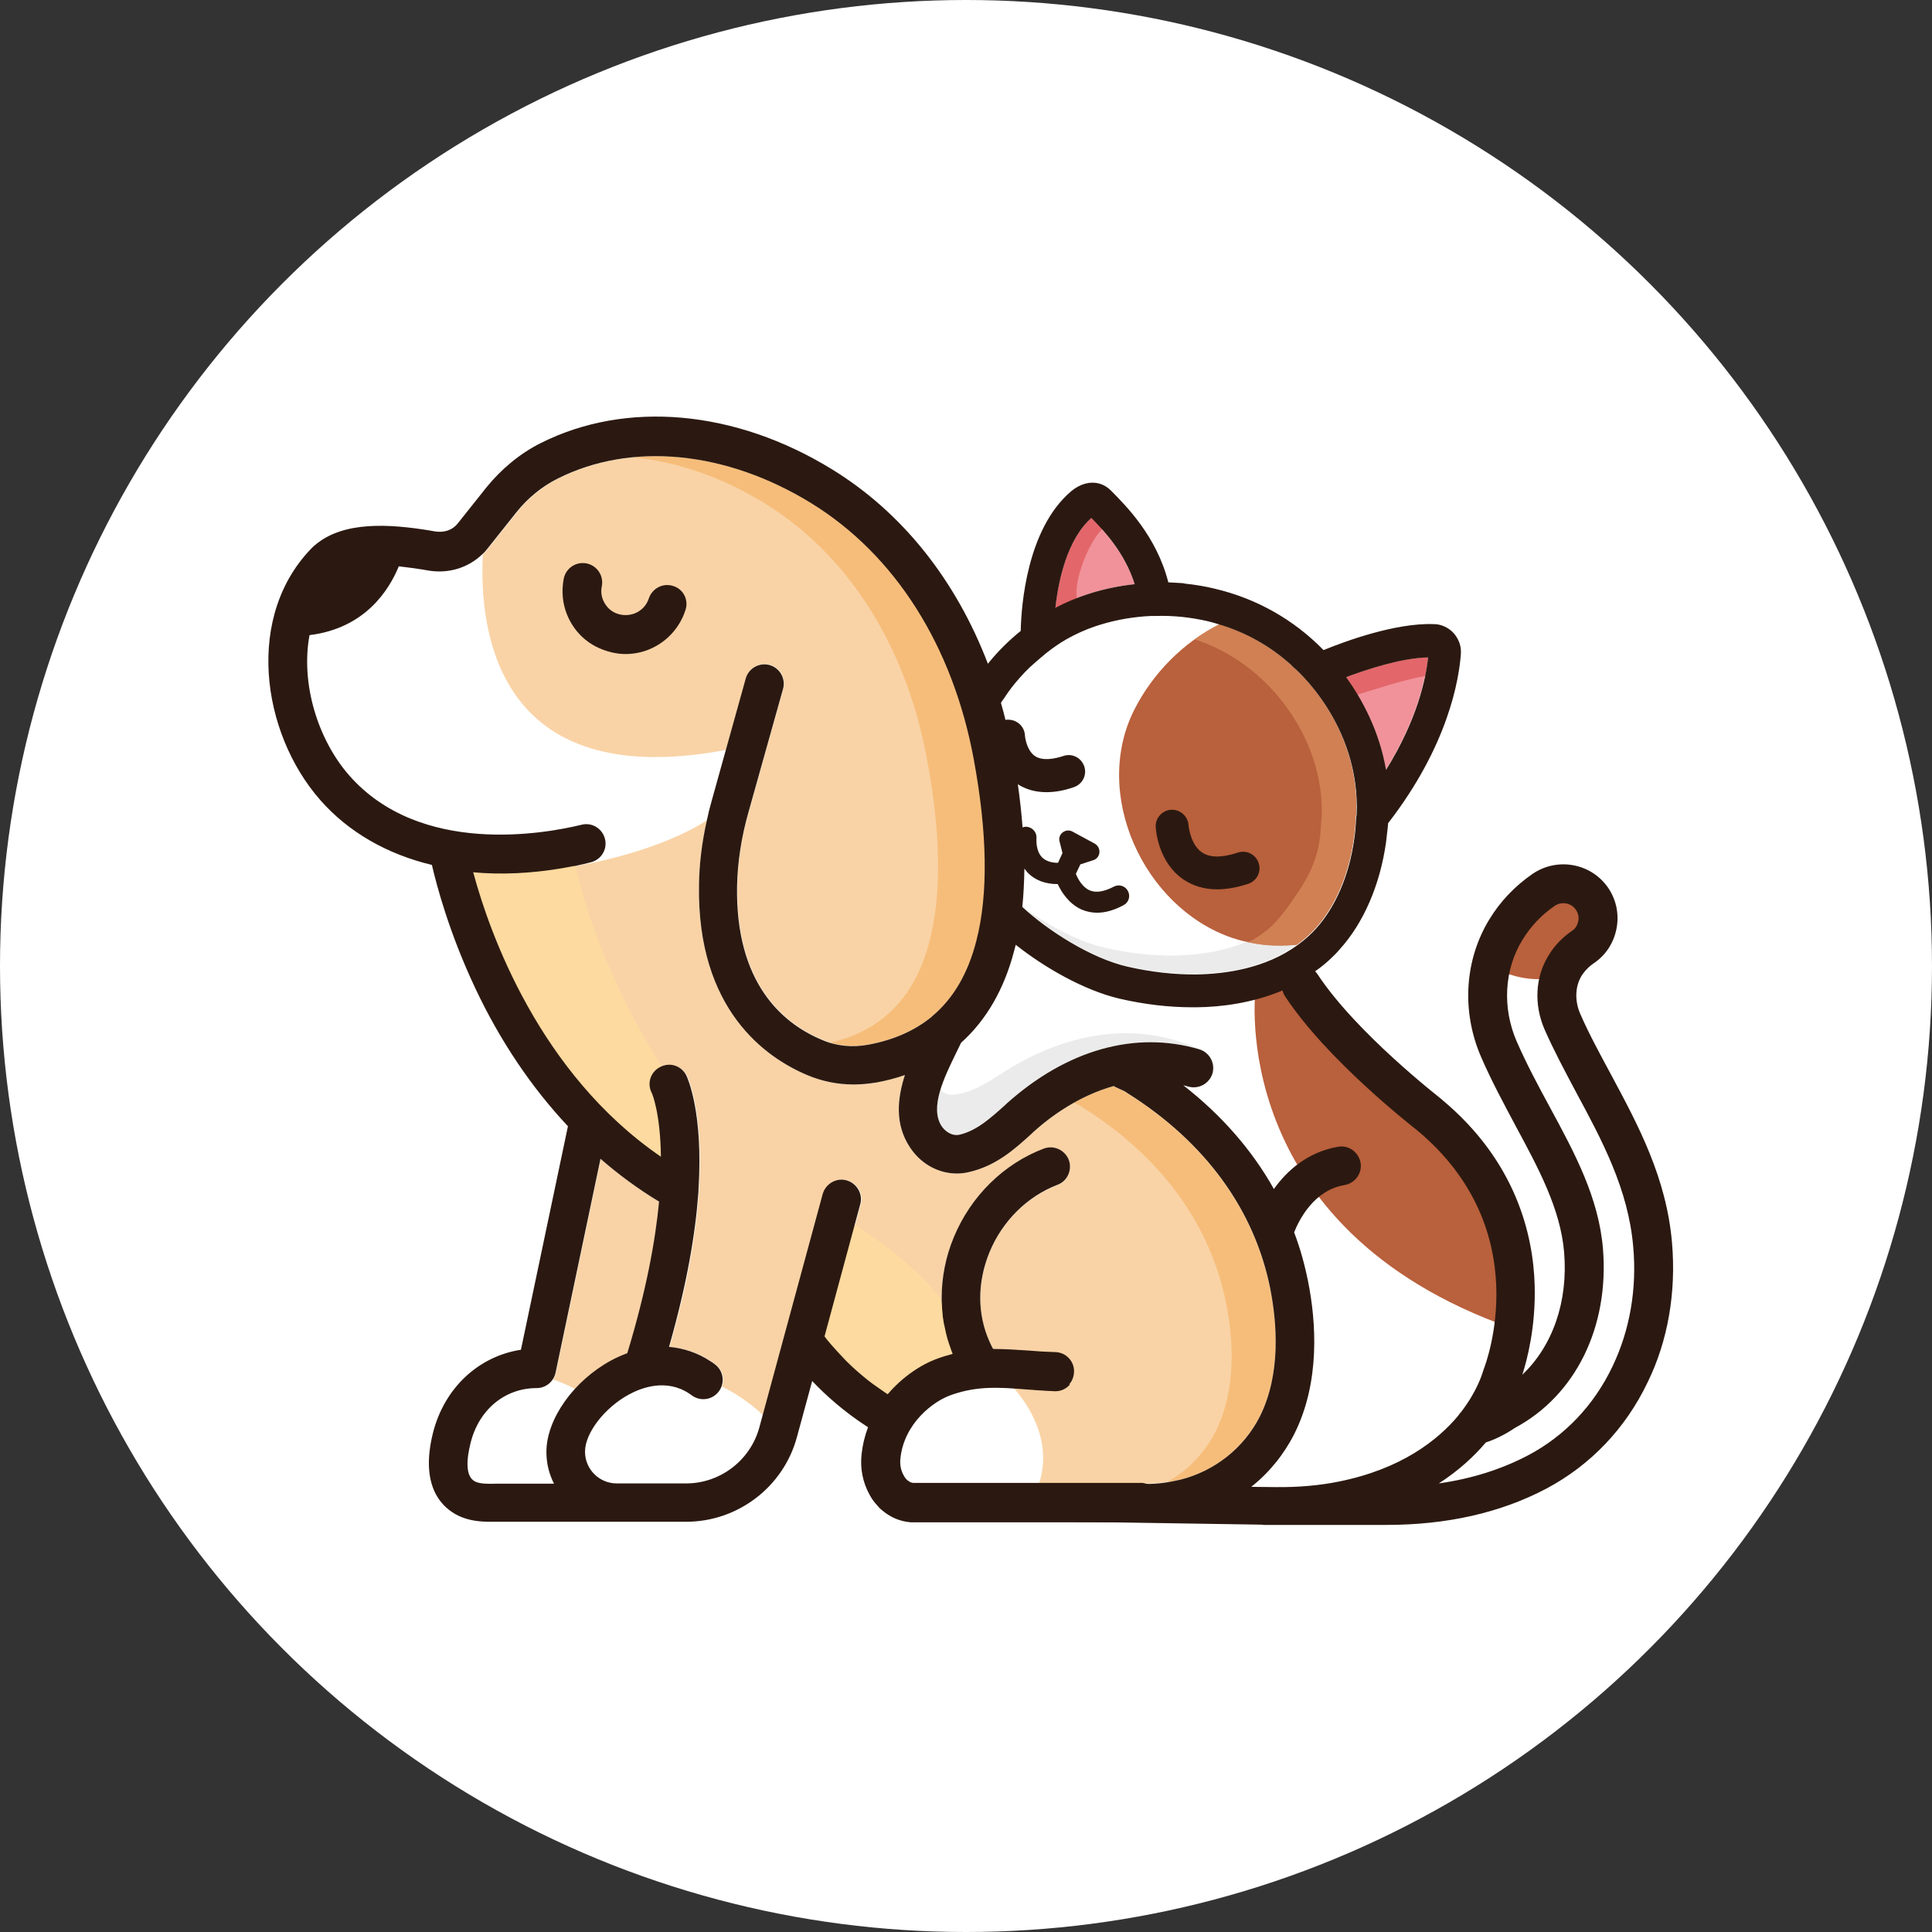 <svg xmlns="http://www.w3.org/2000/svg" xml:space="preserve" id="svg168" width="64" height="64" version="1.1"><rect width="100%" height="100%" fill="#333333" stroke="none"/><style id="style395" type="text/css">.st1,.st4{opacity:.5}.st0{fill:#fff}.st1{fill:#d9d9d9}.st2{fill:#b9603c}.st4,.st5{fill:#f4a94e}.st5{opacity:.5}.st6{fill:#f1929a}.st7{fill:#e3676a}.st8{fill:#fdda9f}.st9{fill:#2b1911}</style><circle id="circle307" cx="32" cy="32" r="32" fill="#fff" data-name="Ellipse 1"/><g id="g2774" transform="matrix(.087 0 0 .087 -2.623 -2.703)"><path id="path2716" d="M546.5 341.1c0 .2-.1.4-.1.5 0 .2-.1.3-.1.5v.2c-.1 2.6-.3 5.3-.7 8-1.9 13.8-7.1 25.9-14.6 34.2-.8.9-1.7 1.8-2.8 2.8-1.4 1.3-2.8 2.4-4.3 3.5-12.2 8.8-27.2 10.9-38.2 11.1-8.5.1-17.5-.9-26.6-3-13.8-3.2-30.2-13.7-39.9-22.7.5-4.6.7-9.5.8-14.6l1.2 1.5c2.8 2.9 6.7 4.4 11.5 4.4 1.4 3 4.2 7.5 9.1 9.7 1.9.8 3.9 1.2 5.9 1.2 3.2 0 6.6-1 10.1-2.9 1.9-1 2.7-3.4 1.6-5.4-1-1.9-3.4-2.7-5.4-1.6-3.7 1.9-6.7 2.4-9.1 1.4-2.8-1.2-4.5-4.3-5.3-6.3l1.7-3.6 4.9-1.6c2.9-.9 3.2-4.8.6-6.3l-8.5-4.6c-2.6-1.4-5.7 1-4.9 3.8l1.1 4.4c0 .1-.1.1-.1.2l-1.6 3.5c-2.6 0-4.6-.7-6-2-2.6-2.6-2.2-7.1-2.2-7.3.2-2.2-1.4-4.1-3.5-4.4-.6-.1-1.2 0-1.8.2-.4-5.3-1-10.8-1.8-16.4 3.2 2 6.8 3 10.9 3 3.2 0 6.7-.6 10.4-1.9 3.3-1.1 5.1-4.6 4-7.9-1.1-3.3-4.6-5.1-7.9-4-3.3 1.1-7.9 2-10.8.1-2.9-1.9-3.8-6.4-3.9-8-.2-3.4-3.1-6-6.6-5.9-.3 0-.6 0-.8.1-.5-2.1-1.1-4.3-1.7-6.4-.1-.3 1.1-1.8 1.3-2.1.5-.7.9-1.4 1.4-2.1 1-1.4 2-2.7 3.1-4 2.2-2.6 4.5-5.1 7.1-7.3 1.5-1.3 3-2.6 4.6-3.9 2.3-1.8 4.7-3.5 7.3-5 4.2-2.4 8.6-4.3 13.2-5.7 6.2-1.9 12.7-3 19.3-3.3h1.8c6.5-.2 13.2.5 19.7 2 1.6.4 3.1.8 4.6 1.3 10 3 19.2 8.2 27 15.2.3.3.5.6.9.9.2.4 25.6 21.8 24.1 56.5z" class="st0"/><path id="path2718" d="M546.5 341.1c0 .2-.1.4-.1.5 0 .2-.1.3-.1.5v.2c-.1 2.6-.3 5.3-.7 8-1.9 13.8-7.1 25.9-14.6 34.2-.8.9-1.7 1.8-2.8 2.8-1.4 1.3-2.8 2.4-4.3 3.5-12.2 8.8-27.2 10.9-38.2 11.1-8.5.1-17.5-.9-26.6-3-13.8-3.2-30.2-13.7-39.9-22.7v-.1c9.3 6.9 21.1 13.4 31.5 15.8 9.1 2.1 18 3.1 26.6 3 11-.2 26-2.3 38.2-11.1 1.5-1.1 2.9-2.2 4.3-3.5 1.1-1 2-1.9 2.8-2.8 7.5-8.3 12.7-20.4 14.6-34.2.4-2.7.6-5.4.7-8v-.2c0-.2 0-.3.1-.5 0-.2.1-.4.1-.5 1.3-30.2-17.8-50.4-23-55.2 2.2 1.5 4.3 3.2 6.3 5 .3.3.5.6.9.9.3.2 25.7 21.6 24.2 56.3z" class="st1"/><path id="path2720" d="M546.5 341.1c0 .2-.1.4-.1.5 0 .2-.1.3-.1.5v.2c-.1 2.6-.3 5.3-.7 8-1.9 13.8-7.1 25.9-14.6 34.2-.8.9-1.7 1.8-2.8 2.8-1.4 1.3-2.8 2.4-4.3 3.5-8.3.8-16.5.1-24.8-2.7-33.4-11.5-53.4-54.6-37-86.9 7-13.8 18.6-25.5 32.3-32.4 10 3 19.2 8.2 27 15.2.3.3.5.6.9.9.3.1 25.7 21.5 24.2 56.2z" class="st2"/><path id="path2722" d="M546.5 341.1c0 .2-.1.4-.1.5 0 .2-.1.3-.1.5v.2c-.1 2.6-.3 5.3-.7 8-1.9 13.8-7.1 25.9-14.6 34.2-.8.9-1.7 1.8-2.8 2.8-1.4 1.3-2.8 2.4-4.3 3.5-9.9.8-14.1 0-19.1-1.1 1.9-.1 4-1.8 5.5-2.8 6-4 10.3-10.5 14.3-16.4 3.7-5.5 6.7-11.7 7.8-18.3 0-.2.1-.4.1-.6.4-2.6.6-5.2.7-7.7v-.1c0-.2 0-.3.1-.5 0-.2.1-.3.1-.5 1.4-33.1-23.3-53.6-23.6-53.8-.3-.3-.6-.5-.8-.8-7-6.1-15.1-10.8-24-13.7 3-2.2 6.2-4.1 9.4-5.7 10 3 19.2 8.2 27 15.2.3.3.5.6.9.9.3.1 25.7 21.5 24.2 56.2z" style="fill:#d68859;opacity:.8"/><path id="path2724" d="m306.5 316.7-5.4 19.4c-.7 2.4-1.3 4.9-1.8 7.3-18.8 12.1-46.7 16.9-50 17.4 2-.4 4-.9 6-1.4 4-1 6.4-5 5.4-8.9-1-4-5-6.4-8.9-5.4-13.9 3.4-61.4 12.1-88.5-18.8-12-13.7-18.5-35-15.1-53.4 21.2-2.6 30.3-17.2 34-26.2 3.6.4 6.8.9 8.9 1.2l2.3.4c7.7 1.3 15.2-1 20.6-6.2-1.6 28.8 4.9 91.1 92.5 74.6z" class="st0"/><path id="path2726" d="M513.8 521.7c-6-30-24.7-55.7-54.2-74.3-.4-.3-.8-.5-1.2-.8l-3.7-1.7c-.2-.1-.4-.2-.5-.3-13.3 3.6-24.1 11.6-30.7 17.6l-.5.5c-6.7 6-13.6 12.2-23.7 14.6-1.6.4-3.2.6-4.8.6-7 0-13.7-3.6-17.9-10-5.8-8.8-4.9-18.5-1.9-27.5-3.4 1.1-6.9 2.1-10.6 2.8-3 .6-5.9.8-8.9.8-6 0-12-1.2-17.5-3.5-15.8-6.6-42.2-24.9-41.4-72.5.1-7.9 1.2-16.2 3-24.6-18.8 12.1-46.7 16.9-50 17.4H249c-12 2.4-23.6 3.3-34.5 2.7l-3.8.3c6.1 22.5 25 75.9 71.3 107.7-.2-16.8-3.4-24.1-3.5-24.3-1.8-3.7-.3-8.1 3.3-9.9 3.6-1.8 8.1-.3 9.9 3.3.4.8 6.5 13.8 4.6 43.6 0 .6 0 1.1-.1 1.7-1.1 15-4.2 34.2-11.1 58 5.6.5 11 2.3 15.8 5.5.5.4 1.1.7 1.6 1.1 3.3 2.4 4 7 1.6 10.3-2.4 3.3-7 4-10.3 1.6-.3-.2-.7-.5-1-.7-8.7-5.8-18.1-2.3-22.9.3-9.3 5-16.8 14.8-16.8 21.8 0 6.7 5.4 12.1 12.1 12.1h26.4c13 0 24.5-8.8 27.9-21.4l24.1-88.8c1.1-3.9 5.1-6.3 9.1-5.2 3.9 1.1 6.3 5.1 5.2 9.1l-13.6 50.3c.5.7 1.2 1.5 1.9 2.4.1.2.3.4.5.6 1.4 1.7 3.2 3.7 5.4 5.9l.8.8c2.3 2.2 4.9 4.6 7.8 6.9.3.2.6.5.9.7l1.2.9c.3.3.6.5 1 .7 1.4 1 2.9 2.1 4.5 3.1.5.3.9.6 1.4.9 1.4.9 2.9 1.8 4.5 2.6 4.7-3.4 9.9-5.8 14.8-7.2 1.9-.5 3.8-1 5.6-1.3-.1 0-5.3 2.2-5.4 2.2-8.5.2-39.9 26.4-23.1 25.3 8.6-.6 4 .9 2.9 9.4-.2 1.8 5.6-.4 6.1.2l.4.4.4.4c.1.1.2.2.4.3l1.2.6c.2.1.3.1.5.1.1 0 .3 0 .4.1h87.5c.3 0 .6 0 1 .1 4.3-.1 8.5-.6 12.7-1.6 13.2-3.3 24.3-12.1 30.3-24.2 8-16 6.5-35.2 3.9-48.5zm-81-39.4c-11.5 4.4-20.9 13.7-25.9 25.7-4.7 11.5-4.7 23.6.1 34.2.3.6.5 1.1.8 1.7.1.3.3.6.5.9 0 .1.1.1.1.2.2.4.5.9.7 1.3.3.5.5 1 .8 1.5.3.6.6 1.1 1 1.6.7 1.2 1.5 2.3 2.2 3.4-2-.5-3.9-1-5.4-1.1-3.1-.2-6.9 3.4-10 4.4-1.5-2.5-2.9-5.1-4.1-7.8-.3-.5-.5-1.1-.7-1.6-.2-.4-.4-.9-.5-1.3-.3-.9-.6-1.7-.9-2.6-.4-1.3-.8-2.5-1.1-3.8-.2-.9-.4-1.9-.6-2.8-.1-.4-.2-.9-.3-1.3-.1-.5-.2-.9-.2-1.4-.1-.5-.1-.9-.2-1.4-.1-.4-.1-.8-.1-1.2-.1-1-.2-1.9-.2-2.9 0-.9-.1-1.8-.1-2.7 0-7.7 1.5-15.4 4.6-23 6.5-15.7 19-28 34.3-33.8 3.8-1.4 8.1.5 9.5 4.3 1.4 3.8-.5 8-4.3 9.5z" class="st4"/><path id="path2728" d="M411.7 555s26.3 22.2 10.7 48.3l-24.8 1.7-17.6-2.8s-10-6.1-10.3-7.5c-.3-1.5 2.2-11.9 2.9-13.2.7-1.3 13.9-23.4 14.3-23.4.6.1 24.8-3.1 24.8-3.1z" class="st0"/><path id="path2730" d="M281.2 488.7c-1.4 14.7-4.8 33.7-12.1 57.7-2.1.8-4.2 1.7-6.2 2.8-14.3 7.7-24.6 22.3-24.6 34.8 0 4.3 1 8.4 2.9 12.1h-22.1c-3.1.1-6 .1-7.9-.8-4-1.9-3.2-9-1.8-14.6 3.1-12.7 13-21 25.2-21 3.5 0 6.5-2.5 7.2-5.9l17.1-81.4c7 6.1 14.5 11.5 22.3 16.3z" class="st4"/><path id="path2732" d="M220.8 552.7s30.6-1.2 50.1 26.5l-16.1 16.2s-12.4 9.9-13.2 10.1c-.8.2-16.4.4-17.2 0-.8-.4-24.2-1.7-24.2-1.7s-2.7-4.7-2.7-7.8c0-3.1.4-23.2 1.4-23.8 1-.6 8.5-16.1 9.3-16.1.8 0 12.6-3.4 12.6-3.4z" class="st0"/><path id="path2734" d="M278.5 552.7s30.6-1.2 50.1 26.5l-16.1 16.2s-12.4 9.9-13.2 10.1c-.8.2-16.4.4-17.2 0-.8-.4-24.2-1.7-24.2-1.7s-8.3-5.3-8.3-8.4c0-3.1.4-23.2 1.4-23.8 1-.6 8.5-16.1 9.3-16.1.8.1 18.2-2.8 18.2-2.8z" class="st0"/><path id="path2736" d="M509.8 570.3c-6.1 12.1-17.1 20.9-30.3 24.2-1.7.4-3.4.8-5.1 1 8-4.5 14.5-11.2 18.7-19.6 8-16.1 6.6-35.3 3.9-48.6-6-30-24.7-55.7-54.2-74.3-.4-.3-.8-.5-1.2-.8L439 451c4.5-2.5 9.6-4.8 15.1-6.3.2.1.4.2.5.3l3.7 1.7c.4.3.8.5 1.2.8 29.5 18.6 48.2 44.3 54.2 74.3 2.7 13.2 4.2 32.4-3.9 48.5z" class="st5"/><path id="path2738" d="M402 389.2c-3.2 12.5-8.8 22-16.8 28.7l-.3.3c-6.4 5.2-14.3 8.7-23.8 10.5-6.2 1.2-12.4.6-17.9-1.8-15.1-6.3-33-21.7-32.3-58.7.2-8.9 1.6-18.4 4.4-28.2l13.1-46.7c1.1-3.9-1.2-8-5.1-9.1-3.9-1.1-8 1.2-9.1 5.1l-7.6 27.3c-87.6 16.5-94.1-45.8-92.6-74.5.8-.7 1.5-1.5 2.1-2.3l10.9-13.7c4.3-5.4 9.7-9.8 15.7-12.8 28-14.1 64.1-10.6 96.6 9.4 31.8 19.6 53.8 54.2 61.8 97.4 5.2 28 5.5 51.3.9 69.1z" class="st4"/><path id="path2740" d="M402 389.2c-3.2 12.5-8.8 22-16.8 28.7l-.3.3c-6.4 5.2-14.3 8.7-23.8 10.5-5 1-10.1.7-14.8-.6 8.1-1.9 15-5.2 20.7-9.8l.3-.3c8-6.7 13.6-16.2 16.8-28.7 4.6-17.8 4.3-41.1-1-69.2-8-43.2-30-77.8-61.8-97.4-16.3-10-33.6-15.9-50.2-17.5 21.9-2.1 45.8 3.8 68 17.5 31.8 19.6 53.8 54.2 61.8 97.4 5.4 28 5.7 51.3 1.1 69.1z" class="st5"/><path id="path2742" d="M644.1 551.4c-7 14.7-18.1 26.4-32.1 33.8-10.1 5.3-21.4 8.9-34 10.7 7.6-4.9 13.5-10.4 17.9-15.6 5-1.6 9.6-4.5 11-5.5 23.2-12.4 36-38.5 33.6-68.2-1.6-19.4-10.6-36.2-20.2-53.9-4.4-8.1-8.9-16.5-12.7-25.2-5.5-12.8-4.7-27.2 2.2-38.5 3.1-5.1 7.2-9.5 12.3-13 2.6-1.8 6.3-1.2 8.1 1.5.9 1.3 1.2 2.8.9 4.3-.3 1.5-1.1 2.9-2.4 3.7-3.8 2.6-6.8 5.8-9 9.5-5 8.1-5.5 18.6-1.5 27.9 3.6 8.2 7.8 16 12.2 24.3 9.7 18 19.7 36.6 21.6 58.4 1.5 16.2-1.3 32.1-7.9 45.8z" class="st0"/><path id="path2744" d="M595.9 397.6s13.9 10.6 31.3 4.3l9.6-13.8s-1.5-9.6-2.6-10.4c-1.2-.9-11.3-11.3-11.3-11.3s-9.3 8.2-11.3 8.7c-2.1.4-15.7 22.5-15.7 22.5z" class="st2"/><path id="path2746" d="M462.2 253.5c-12.9 1.4-23 5.2-30.2 9 1.2-10.8 4.6-26 13.7-34.2 4.7 4.7 12.6 13.1 16.5 25.2z" class="st6"/><path id="path2748" d="M432 262.5c1.2-10.8 4.6-26 13.7-34.2.7.7 4.6 2.2 5.4 3.1-5.9 4.3-12.8 21.6-10.7 28.4" class="st7"/><path id="path2750" d="M573.8 281.4c-.8 7.9-4 23.5-16 42.8-2.6-15-9.2-27-15.2-35.3 8.1-3.1 21.1-7.3 31.2-7.5z" class="st6"/><path id="path2752" d="M542.7 288.9c8.1-3 21-7.3 31.2-7.5-.2 1.9-.5 4.3-1.1 7.1-7 1-21.5 5.8-26.6 7.3" class="st7"/><path id="path2754" d="m595.1 552.1-.3.9c-.2.6-2.1 7.4-8.4 15.5-.4.4-.7.8-1 1.3-7.8 9.5-21.6 20.5-45.5 25.3-7.4 1.5-15.5 2.2-23.9 2.1l-9.4-.1c6.8-5.4 12.4-12.3 16.4-20.2 9.9-19.8 8.3-42.6 5.2-58.1-1.3-6.4-3-12.6-5.3-18.6 1.9-4.8 7.6-16.1 19.2-18 4-.7 6.8-4.5 6.1-8.5-.7-4-4.5-6.8-8.5-6.1-11.7 2-19.6 9.2-24.5 16.1-8.3-14.8-19.9-28.1-34.5-39.5.6.2 1.3.3 1.9.5 3.9 1.1 8-1.1 9.2-5 1.1-3.9-1.1-8-5-9.2-24.5-7.2-50.5.2-73.4 20.7l-.5.5c-5.8 5.2-10.8 9.7-17.3 11.3-3 .7-5.6-1.3-6.9-3.2-4.7-7.1 1-18.7 5.6-28.1.6-1.3 1.2-2.5 1.8-3.7 9.6-8.6 16.4-20.4 20.2-35 .2-.8.4-1.6.6-2.3 11.1 8.8 26 17.3 39.4 20.5 9.5 2.2 18.8 3.3 27.8 3.3h1.8c9.3-.1 21.1-1.6 32.6-6.4.2.8.5 1.6 1 2.3 15.9 24.1 47.8 49 50.3 51 45.6 37.8 26.1 88.6 25.3 90.7z" class="st0"/><path id="path2756" d="M491.6 440.9c-1 2.1-2.9 3.5-5.1 4 2.5-.6 4.6-2.5 5.3-5.1 1.1-3.9-1.1-8-5-9.2-24.5-7.2-50.5.2-73.4 20.7l-.5.5c-5.8 5.2-10.8 9.7-17.3 11.3-3 .7-5.6-1.3-6.9-3.2-2.5-3.7-2.1-8.7-.5-13.9 1.1 1.2 2.7 2 4.6 1.9 6.7-.5 12.4-4 18.9-8.2l.6-.4c25.9-16.4 52.8-19.3 75.8-8.1 3.8 1.6 5.3 6 3.5 9.7z" class="st1"/><path id="path2758" d="M508.2 408s-11.5 90.5 97.6 128.8l-5.8-35.1-4.1-21.2-40.9-35.1-25-34.2-6.2-7.5z" class="st2"/><path id="path2760" d="M350.1 493.9s39.1 22.9 43.7 42.6l6.6 18.2-6.6.3s-10 6.4-13.5 7.5c-3.5 1.2-8.1 12.2-8.5 12.2-.4 0-14-7-15.1-7.4-1.2-.4-16.3-11.6-16.3-11.6s-5.8-8.5-4.6-11.2c1.1-2.6 14.3-50.6 14.3-50.6z" class="st8"/><path id="path2762" d="M247.7 352.2s5.2 42.7 40.6 94.4l3.4 36.5-10.5-4.3-39.4-36-28.7-46.8-7-31 2.1-7z" class="st8"/><path id="path2764" d="M286.5 254.2c-3.9-1.3-8 .9-9.3 4.7-.8 2.6-2.8 4.7-5.3 5.7-2.3.9-4.8.9-7.1 0s-4-2.7-5-5c-.7-1.7-.9-3.5-.5-5.3.8-4-1.8-7.9-5.8-8.7-4-.8-7.9 1.8-8.7 5.8-.9 4.7-.5 9.4 1.3 13.8 2.4 5.9 7 10.6 13 13 3 1.2 6.1 1.9 9.2 1.9 3.1 0 6.2-.6 9.1-1.8 6.5-2.7 11.5-8.1 13.7-14.8 1.4-3.9-.7-8.1-4.6-9.3z" class="st9"/><path id="path2766" d="M480.7 365.9c3.7 2.5 8 3.8 12.8 3.8 3.7 0 7.6-.7 11.9-2.1 3.3-1.1 5.1-4.6 4-7.9-1.1-3.3-4.6-5.1-7.9-4-6.1 2-10.7 2-13.7-.1-3.8-2.5-4.9-8.3-5.1-10.3-.2-3.4-3.2-6.1-6.6-5.9-3.4.2-6.1 3.1-5.9 6.6.1 1.4 1 13.4 10.5 19.9z" class="st9"/><path id="path2768" d="M666.8 504.4c-2.1-24.9-12.9-44.9-23.3-64.3-4.3-8-8.4-15.5-11.7-23.1-2.1-4.9-1.9-10.3.5-14.3 1.2-1.9 2.8-3.6 4.9-5 4.5-3.1 7.5-7.8 8.5-13.3 1-5.4-.2-10.9-3.3-15.4-6.5-9.3-19.3-11.6-28.7-5.2-6.8 4.7-12.4 10.6-16.5 17.4-9.4 15.4-10.6 34.9-3.2 52.1 4 9.3 8.7 17.9 13.2 26.4 8.8 16.3 17.1 31.7 18.5 48.1 1.6 18.9-4.4 35.8-15.9 46.7 1.8-5.6 5.1-18.1 4.7-33.8-.5-19.4-7.1-47.5-35.4-71l-.2-.2c-.3-.3-32.3-25-47.1-47.5-.3-.4-.5-.7-.9-1.1 2-1.4 3.9-2.9 5.7-4.6 1.4-1.3 2.6-2.5 3.6-3.7 9.1-10 15.4-24.5 17.7-40.8.1-.9.2-1.7.3-2.6v-.1c.2-1.6.4-3.1.5-4.6 23-29.7 27-54.9 27.7-64.5.2-2.9-.8-5.6-2.7-7.8-2-2.2-4.8-3.5-7.7-3.5-14.5-.5-33.6 6.5-41.9 9.9-11.4-11.7-25.7-19.7-41.5-23.4-3.7-.9-7.4-1.5-11.2-1.9-.4-.1-.7-.2-1.1-.2-1.8-.1-3.6-.2-5.3-.3-4.5-17.7-16.3-29.3-21.5-34.6l-.4-.4c-4.1-4.1-10.2-3.9-15.3.5-16.6 14.3-18.8 43.2-19 53-4.7 3.8-8.8 7.9-12.5 12.5-12.2-31.9-32.6-57.6-59.3-74-36.9-22.7-78.4-26.4-111-10-7.8 3.9-14.9 9.8-20.6 16.8l-10.9 13.7c-2 2.6-5.2 3.7-8.8 3.1l-2.3-.4c-14.4-2.3-32.4-3.8-43.4 5.7l-.4.3c-26.4 26-20.1 71 2.5 96.7 10.7 12.2 25.4 20.6 42.5 24.7 1.9 8.2 6.7 26.1 16.5 46.9 9.5 20.2 21.5 37.9 35.3 52.6L228.5 545c-16.2 2.5-29.2 14.6-33.5 31.7-5.2 20.9 3.9 28.7 9.7 31.5 4.2 2 8.5 2.3 12.2 2.3h74.5c19.7 0 37.1-13.3 42.2-32.3l5.8-21.3c5 5.3 12.1 11.7 21.1 17.5 1 .6 1.9 1.2 2.9 1.8-2.2 3.6-3.8 7.5-4.4 11.9-.6 4.1.2 8.2 2.2 11.8.1.1.2.3.2.4.6 1.1 1.4 2.2 2.3 3.2.3.4.7.8 1.1 1.1l.6.6c.2.2.5.4.7.6 3.1 2.5 6.8 4.1 10.8 4.5h.3c.6.1 1.2.1 1.9.1h59.5c.3.1.6.1 1 .1l70.9 1.1c.4.1.8.1 1.2.1H558c23 0 43.5-4.6 60.9-13.8 16.8-8.9 30.2-22.9 38.6-40.5 7.7-15.7 10.9-34.2 9.3-53zM542.7 288.9c8.1-3 21-7.3 31.2-7.5-.8 7.9-4 23.5-16 42.8-2.6-15-9.2-27-15.2-35.3zm-97-60.6c4.8 4.8 12.7 13.2 16.5 25.2-12.9 1.4-23 5.2-30.2 9 1.2-10.8 4.6-26.1 13.7-34.2zm-33.2 68.6c.5-.7.9-1.4 1.4-2.1 1-1.4 2-2.7 3.1-4 2.2-2.6 4.5-5.1 7.1-7.3 1.5-1.3 3-2.6 4.6-3.9 2.3-1.8 4.7-3.5 7.3-5 4.2-2.4 8.6-4.3 13.2-5.7 6.2-1.9 12.7-3 19.3-3.3h1.8c6.5-.2 13.2.5 19.7 2 1.6.4 3.1.8 4.6 1.3 10 3 19.2 8.2 27 15.2.3.3.5.6.9.9.3.2 25.7 21.6 24.2 56.3 0 .2-.1.4-.1.5 0 .2-.1.3-.1.5v.2c-.1 2.6-.3 5.3-.7 8-1.9 13.8-7.1 25.9-14.6 34.2-.8.9-1.7 1.8-2.8 2.8-1.4 1.3-2.8 2.4-4.3 3.5-12.2 8.8-27.2 10.9-38.2 11.1-8.5.1-17.5-.9-26.6-3-13.8-3.2-30.2-13.7-39.9-22.7.5-4.6.7-9.5.8-14.6l1.2 1.5c2.8 2.9 6.7 4.4 11.5 4.4 1.4 3 4.2 7.5 9.1 9.7 1.9.8 3.9 1.2 5.9 1.2 3.2 0 6.6-1 10.1-2.9 1.9-1 2.7-3.4 1.6-5.4-1-1.9-3.4-2.7-5.4-1.6-3.7 1.9-6.7 2.4-9.1 1.4-2.8-1.2-4.5-4.3-5.3-6.3l1.7-3.6 4.9-1.6c2.9-.9 3.2-4.8.6-6.3l-8.5-4.6c-2.6-1.4-5.7 1-4.9 3.8l1.1 4.4c0 .1-.1.1-.1.2l-1.6 3.5c-2.6 0-4.6-.7-6-2-2.6-2.6-2.2-7.1-2.2-7.3.2-2.2-1.4-4.1-3.5-4.4-.6-.1-1.2 0-1.8.2-.4-5.3-1-10.8-1.8-16.4 3.2 2 6.8 3 10.9 3 3.2 0 6.7-.6 10.4-1.9 3.3-1.1 5.1-4.6 4-7.9-1.1-3.3-4.6-5.1-7.9-4-3.3 1.1-7.9 2-10.8.1-2.9-1.9-3.8-6.4-3.9-8-.2-3.4-3.1-6-6.6-5.9-.3 0-.6 0-.8.1-.5-2.1-1.1-4.3-1.7-6.4-.1-.2 1-1.6 1.2-1.9zm-174.3 287c0 4.3 1 8.4 2.9 12.1H219c-3.1.1-6 .1-7.9-.8-4-1.9-3.2-9-1.8-14.6 3.1-12.7 13-21 25.2-21 3.5 0 6.5-2.5 7.2-5.9l17.1-81.4c7 6.1 14.5 11.6 22.3 16.3-1.4 14.7-4.8 33.7-12.1 57.7-2.1.8-4.2 1.7-6.2 2.8-14.2 7.7-24.6 22.3-24.6 34.8zm241.3 10.6c-4.2 1-8.5 1.6-12.7 1.6-.3 0-.6-.1-1-.1h-87.5c-.1 0-.3 0-.4-.1-.2 0-.4-.1-.5-.1-.4-.1-.8-.3-1.2-.6-.1-.1-.2-.2-.4-.3-.2-.1-.3-.2-.4-.4l-.4-.4c-.2-.3-.5-.6-.7-1.1-1.1-1.9-1.6-4.2-1.3-6.7 1.4-13.2 12.4-21.7 19.4-24.1 9.9-3.5 18.1-2.9 28.4-2.1 3.5.3 7.1.5 10.9.7 2.3.1 4.4-.9 5.8-2.5-1.2-1-2.7-1.6-4.4-1.7h-.1c-3.6-.1-7.1-.3-10.4-.5-2.5-.1-5-.3-7.4-.4-.7-1-1.4-1.9-2.1-3-.7-1.1-1.5-2.2-2.2-3.4-.3-.5-.7-1.1-1-1.6-.3-.5-.6-1-.8-1.5-.2-.4-.5-.9-.7-1.3 0-.1-.1-.1-.1-.2-.2-.3-.3-.6-.5-.9-.3-.6-.5-1.1-.8-1.7-4.8-10.6-4.8-22.7-.1-34.2 4.9-11.9 14.4-21.3 25.9-25.7 3.8-1.4 5.7-5.7 4.3-9.5-1.5-3.8-5.7-5.7-9.5-4.3-15.3 5.8-27.8 18.1-34.3 33.8-3.1 7.5-4.6 15.3-4.6 23 0 .9 0 1.8.1 2.7 0 1 .1 2 .2 2.9 0 .4.1.8.1 1.2 0 .5.1.9.2 1.4.1.5.1.9.2 1.4.1.5.2.9.3 1.3.2.9.4 1.9.6 2.8.3 1.3.7 2.6 1.1 3.8.3.9.6 1.7.9 2.6.2.4.3.9.5 1.3.2.5.5 1.1.7 1.6 1.2 2.7 2.6 5.4 4.1 7.8.1.1.1.2.2.3-1.2.2-2.3.4-3.5.6-1.8.4-3.7.8-5.6 1.3-4.9 1.4-10.1 3.8-14.8 7.2-1.5-.9-3-1.7-4.5-2.6-.5-.3-1-.6-1.4-.9-1.6-1-3-2.1-4.5-3.1-.3-.2-.7-.5-1-.7l-1.2-.9c-.3-.2-.6-.5-.9-.7-3-2.4-5.6-4.7-7.8-6.9l-.8-.8c-2.1-2.2-3.9-4.2-5.4-5.9-.2-.2-.3-.4-.5-.6-.8-.9-1.4-1.7-1.9-2.4l13.6-50.3c1.1-3.9-1.3-8-5.2-9.1-3.9-1.1-8 1.3-9.1 5.2l-24.1 88.8c-3.4 12.6-14.9 21.4-27.9 21.4H265c-6.7 0-12.1-5.4-12.1-12.1 0-7.1 7.5-16.8 16.8-21.8 4.8-2.6 14.2-6.1 22.9-.3.3.2.7.5 1 .7 3.3 2.4 7.9 1.7 10.3-1.6 2.4-3.3 1.7-7.9-1.6-10.3-.5-.4-1.1-.8-1.6-1.1-4.8-3.2-10.2-5-15.8-5.5 6.8-23.8 10-43 11.1-58 .1-.6.1-1.1.1-1.7 1.9-29.7-4.2-42.7-4.6-43.6-1.8-3.7-6.2-5.2-9.9-3.3-3.7 1.8-5.2 6.2-3.3 9.9.1.1 3.3 7.5 3.5 24.3-46.3-31.7-65.2-85.2-71.3-107.7-.1-.2-.1-.4-.2-.6 1.3.1 2.6.2 4 .3 10.9.6 22.5-.3 34.5-2.7H249.1c2-.4 4-.9 6-1.4 4-1 6.4-5 5.4-8.9-1-4-5-6.4-8.9-5.4-13.9 3.4-61.4 12.1-88.5-18.8-12-13.7-18.5-35-15.1-53.4 21.2-2.6 30.3-17.2 34-26.2 3.6.4 6.8.9 8.9 1.2l2.3.4c7.7 1.3 15.2-1 20.6-6.2.8-.7 1.5-1.5 2.1-2.3l10.9-13.7c4.3-5.4 9.7-9.8 15.7-12.8 28-14.1 64.1-10.6 96.6 9.4 31.8 19.6 53.8 54.2 61.8 97.4 5.2 28.1 5.6 51.4 1 69.2-3.2 12.5-8.8 22-16.8 28.7l-.3.3c-6.4 5.2-14.3 8.7-23.8 10.5-6.2 1.2-12.4.6-17.9-1.8-15.1-6.3-33-21.7-32.3-58.7.2-8.9 1.6-18.4 4.4-28.2l13.1-46.7c1.1-3.9-1.2-8-5.1-9.1-3.9-1.1-8 1.2-9.1 5.1l-7.6 27.3-5.4 19.4c-.7 2.4-1.3 4.9-1.8 7.3-1.9 8.4-2.9 16.7-3 24.6-.8 47.7 25.6 65.9 41.4 72.5 5.5 2.3 11.4 3.5 17.5 3.5 2.9 0 5.9-.3 8.9-.8 3.7-.7 7.2-1.6 10.6-2.8-2.9 9-3.9 18.7 1.9 27.5 4.2 6.4 10.9 10 17.9 10 1.6 0 3.2-.2 4.8-.6 10.2-2.4 17.1-8.6 23.7-14.6l.5-.5c6.6-6 17.4-13.9 30.7-17.6.2.1.4.2.5.3l3.7 1.7c.4.3.8.5 1.2.8 29.5 18.6 48.2 44.3 54.2 74.3 2.6 13.3 4.1 32.5-3.9 48.6-6.1 12.1-17.2 20.9-30.4 24.2zm60.4.7c-7.4 1.5-15.5 2.2-23.9 2.1l-9.4-.1c6.8-5.4 12.4-12.3 16.4-20.2 9.9-19.8 8.3-42.6 5.2-58.1-1.3-6.4-3-12.6-5.3-18.6 1.9-4.8 7.6-16.1 19.2-18 4-.7 6.8-4.5 6.1-8.5-.7-4-4.5-6.8-8.5-6.1-11.7 2-19.6 9.2-24.5 16.1-8.3-14.8-19.9-28.1-34.5-39.5.6.2 1.3.3 1.9.5 3.9 1.1 8-1.1 9.2-5 1.1-3.9-1.1-8-5-9.2-24.5-7.2-50.5.2-73.4 20.7l-.5.5c-5.8 5.2-10.8 9.7-17.3 11.3-3 .7-5.6-1.3-6.9-3.2-4.7-7.1 1-18.7 5.6-28.1.6-1.3 1.2-2.5 1.8-3.7 9.6-8.6 16.4-20.4 20.2-35 .2-.8.4-1.6.6-2.3 11.1 8.8 26 17.3 39.4 20.5 9.5 2.2 18.8 3.3 27.8 3.3h1.8c9.3-.1 21.1-1.6 32.6-6.4.2.8.5 1.6 1 2.3 15.9 24.1 47.8 49 50.3 51 45.6 38 26.1 88.8 25.3 90.9l-.3.9c-.2.6-2.1 7.4-8.4 15.5-.4.4-.7.8-1 1.3-7.8 9.3-21.6 20.3-45.5 25.1zm104.2-43.8c-7 14.7-18.1 26.4-32.1 33.8-10.1 5.3-21.4 8.9-34 10.7 7.6-4.9 13.5-10.4 17.9-15.6 5-1.6 9.6-4.5 11-5.5 23.2-12.4 36-38.5 33.6-68.2-1.6-19.4-10.6-36.2-20.2-53.9-4.4-8.1-8.9-16.5-12.7-25.2-5.5-12.8-4.7-27.2 2.2-38.5 3.1-5.1 7.2-9.5 12.3-13 2.6-1.8 6.3-1.2 8.1 1.5.9 1.3 1.2 2.8.9 4.3-.3 1.5-1.1 2.9-2.4 3.7-3.8 2.6-6.8 5.8-9 9.5-5 8.1-5.5 18.6-1.5 27.9 3.6 8.2 7.8 16 12.2 24.3 9.7 18 19.7 36.6 21.6 58.4 1.5 16.2-1.3 32.1-7.9 45.8z" class="st9"/><g id="g2772"><path id="path2770" d="M472.2 603.3c0 4.1-3.3 7.4-7.4 7.4h-87.9c-3.9-.3-7.6-1.8-10.8-4.5-.2-.2-.5-.4-.7-.6l-.6-.6c-.2-.3-.5-.5-.7-.8-1-1.1-1.9-2.3-2.6-3.6-.1-.1-.2-.3-.2-.4-2.6-4.5-3.7-9.9-3.1-15.4.4-3.6 1.2-6.9 2.4-10.1 1.8-4.8 4.4-9 7.5-12.7 5.6-6.6 12.7-11.4 19.2-13.7 1.9-.7 3.7-1.2 5.5-1.7 5.4-1.4 10.5-1.8 15.4-1.9 4.5 0 8.9.3 13.5.6 3.3.3 6.8.5 10.3.6 4.1.1 7.3 3.6 7.1 7.6-.1 1.8-.7 3.4-1.8 4.6-1.4 1.6-3.5 2.6-5.8 2.5-3.9-.1-7.5-.4-10.9-.7-10.4-.8-18.6-1.4-28.4 2.1-7 2.5-18 10.9-19.4 24.1-.3 2.4.2 4.8 1.3 6.7.3.5.6.9.9 1.3l.2.2c.6.6 1.6 1.4 2.8 1.4h86.7c.3 0 .7 0 1 .1 3.7.7 6.5 3.8 6.5 7.5z" class="st9"/></g></g></svg>